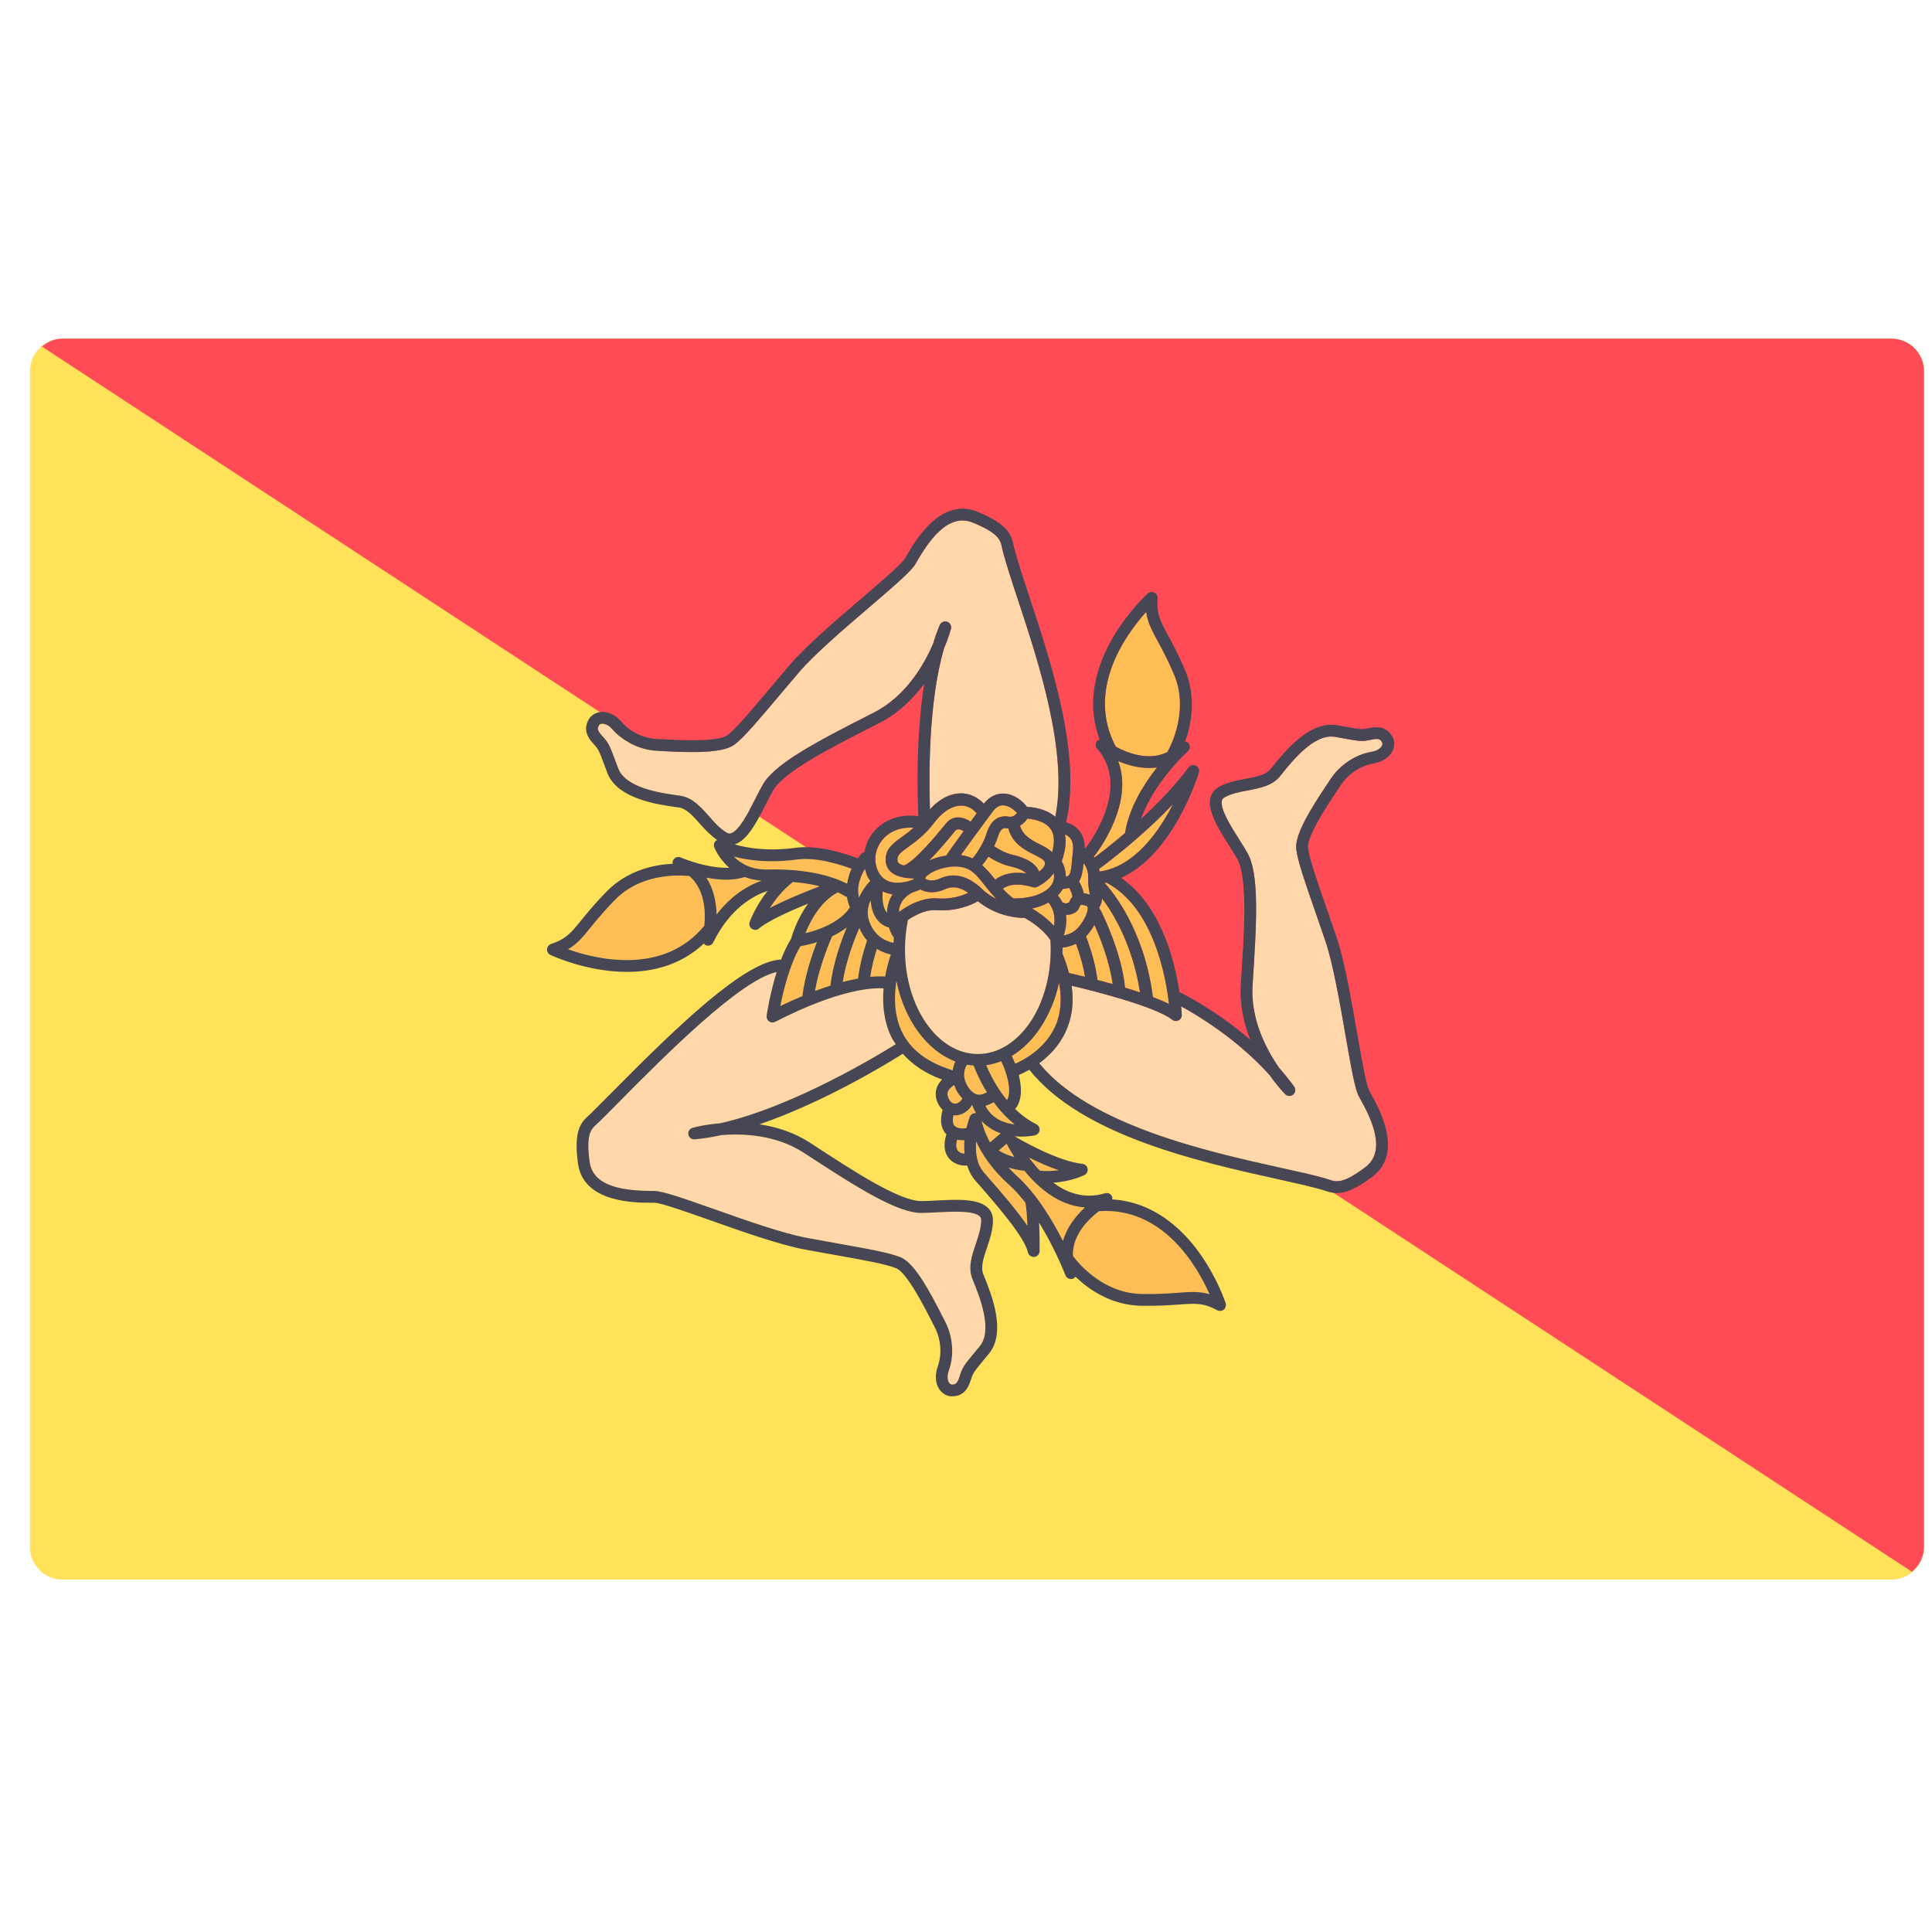 <svg width="51" height="51" viewBox="0 0 51 51" fill="none" xmlns="http://www.w3.org/2000/svg">
    <g clip-path="url(#clip0_9_1777)">
        <path
            d="M49.927 41.698H1.652C1.176 41.698 0.79 41.312 0.79 40.836V9.801C0.79 9.325 1.176 8.939 1.652 8.939H49.927C50.404 8.939 50.79 9.325 50.79 9.801V40.836C50.789 41.312 50.403 41.698 49.927 41.698Z"
            fill="#FFE15A" />
        <path
            d="M49.926 8.939H1.651C1.441 8.939 1.256 9.023 1.107 9.148L50.471 41.49C50.661 41.331 50.789 41.102 50.789 40.836V9.801C50.789 9.325 50.403 8.939 49.926 8.939Z"
            fill="#FF4B55" />
        <path
            d="M27.432 23.009C27.529 22.932 27.609 22.836 27.578 22.755C27.553 22.688 27.429 22.626 27.297 22.56C27.052 22.438 26.725 22.27 26.617 21.868C26.604 21.867 26.592 21.868 26.578 21.866C26.471 21.846 26.404 21.883 26.326 22.135C26.312 22.181 26.282 22.255 26.242 22.34C26.322 22.393 26.523 22.517 26.719 22.561C27.107 22.649 27.346 22.799 27.432 23.009Z"
            fill="#FFBE55" />
        <path
            d="M25.927 22.838C26.043 22.944 26.149 23.064 26.254 23.198C26.26 23.206 26.267 23.213 26.273 23.221C26.532 23.022 26.863 23.021 27.093 23.058C27.026 22.989 26.896 22.921 26.65 22.865C26.422 22.813 26.201 22.684 26.091 22.614C26.041 22.695 25.985 22.772 25.927 22.838Z"
            fill="#FFBE55" />
        <path
            d="M27.244 23.982C27.366 24.052 27.61 24.211 27.822 24.439C27.853 24.264 27.844 24.03 27.679 23.825C27.538 23.903 27.387 23.952 27.244 23.982Z"
            fill="#FFBE55" />
        <path
            d="M25.219 21.928L25.178 21.978C24.975 22.226 24.744 22.497 24.524 22.718C24.658 22.655 24.816 22.608 24.98 22.584C25.038 22.49 25.217 22.241 25.436 21.941C25.383 21.907 25.278 21.856 25.219 21.928Z"
            fill="#FFBE55" />
        <path
            d="M24.422 23.188C24.423 23.189 24.437 23.206 24.476 23.221C24.543 23.247 24.668 23.256 24.799 23.196C25.179 23.019 25.562 23.116 25.939 23.48C25.941 23.482 25.94 23.483 25.941 23.484C25.942 23.485 25.944 23.485 25.945 23.486C25.947 23.488 26.074 23.616 26.303 23.732C26.193 23.617 26.094 23.499 26.009 23.39C25.872 23.215 25.754 23.064 25.613 22.975C25.256 22.748 24.634 22.947 24.458 23.132C24.429 23.163 24.422 23.183 24.422 23.188Z"
            fill="#FFBE55" />
        <path
            d="M27.375 23.413C27.375 23.413 27.375 23.413 27.374 23.413C27.355 23.423 27.333 23.427 27.311 23.428C27.311 23.428 27.309 23.428 27.308 23.428C27.306 23.428 27.304 23.426 27.302 23.426C27.286 23.425 27.27 23.424 27.254 23.419C27.249 23.417 26.766 23.247 26.472 23.46C26.554 23.553 26.648 23.638 26.752 23.716C26.896 23.72 27.398 23.711 27.683 23.444C27.827 23.31 27.84 23.163 27.815 23.047C27.709 23.214 27.52 23.344 27.375 23.413Z"
            fill="#FFBE55" />
        <path
            d="M22.976 23.255C22.951 23.219 22.925 23.189 22.904 23.147C22.87 23.078 22.852 23.006 22.834 22.933C22.723 23.11 22.607 23.386 22.677 23.692C22.761 23.494 22.886 23.344 22.976 23.255Z"
            fill="#FFBE55" />
        <path
            d="M25.67 22.66C25.811 22.513 25.984 22.188 26.028 22.043C26.071 21.904 26.201 21.48 26.634 21.558C26.731 21.576 26.802 21.515 26.846 21.461C26.74 21.341 26.602 21.263 26.483 21.26C26.393 21.251 26.291 21.308 26.211 21.415C25.822 21.94 25.525 22.346 25.364 22.573C25.472 22.585 25.574 22.616 25.67 22.66Z"
            fill="#FFBE55" />
        <path
            d="M24.664 21.714C24.422 22.037 24.168 22.219 23.983 22.352C23.739 22.527 23.678 22.586 23.693 22.722C23.696 22.75 23.708 22.77 23.733 22.79C23.765 22.815 23.812 22.834 23.865 22.847C23.868 22.846 23.87 22.843 23.874 22.841C24.165 22.723 24.746 22.013 24.937 21.78L24.978 21.73C25.18 21.485 25.465 21.583 25.621 21.689C25.675 21.616 25.729 21.543 25.783 21.47C25.501 21.13 25.036 21.219 24.664 21.714Z"
            fill="#FFBE55" />
        <path
            d="M27.122 21.61C27.076 21.677 27.01 21.746 26.926 21.797C27.003 22.055 27.22 22.173 27.436 22.281C27.565 22.345 27.686 22.409 27.773 22.499C27.846 22.238 27.836 22.03 27.735 21.885C27.587 21.673 27.272 21.622 27.122 21.61Z"
            fill="#FFBE55" />
        <path
            d="M25.983 30.961L26.017 31C26.446 31.488 26.851 31.96 27.121 32.357C27.113 32.143 27.098 31.921 27.072 31.766C27.071 31.761 27.071 31.756 27.071 31.751C26.933 31.573 26.785 31.407 26.628 31.267C26.171 30.858 25.913 30.448 25.769 30.132C25.744 30.404 25.775 30.726 25.983 30.961Z"
            fill="#FFBE55" />
        <path
            d="M25.763 29.385C25.727 29.321 25.693 29.252 25.666 29.175C25.666 29.174 25.666 29.173 25.666 29.173C25.664 29.172 25.662 29.171 25.659 29.17C25.566 29.332 25.395 29.444 25.212 29.444C25.212 29.444 25.211 29.444 25.211 29.444C25.197 29.444 25.184 29.439 25.17 29.438C25.146 29.543 25.139 29.662 25.205 29.725C25.28 29.797 25.433 29.797 25.512 29.776C25.551 29.611 25.594 29.495 25.599 29.481C25.626 29.415 25.692 29.377 25.763 29.385Z"
            fill="#FFBE55" />
        <path
            d="M25.457 30.098C25.441 30.099 25.426 30.101 25.409 30.101C25.362 30.101 25.314 30.095 25.265 30.085C25.237 30.193 25.227 30.315 25.298 30.388C25.343 30.433 25.408 30.451 25.461 30.454C25.45 30.331 25.447 30.21 25.457 30.098Z"
            fill="#FFBE55" />
        <path
            d="M19.657 23.151L19.656 23.151C19.343 23.256 18.971 23.231 18.646 23.167C18.835 23.459 18.908 23.812 18.916 24.14C19.325 23.607 19.778 23.363 20.102 23.247C19.935 23.232 19.785 23.201 19.657 23.151Z"
            fill="#FFBE55" />
        <path
            d="M27.043 30.906C26.972 30.901 26.813 30.88 26.623 30.823C26.69 30.893 26.757 30.964 26.836 31.035C27.358 31.501 27.782 32.212 28.059 32.759C28.158 32.406 28.39 32.103 28.64 31.873C27.942 31.827 27.397 31.341 27.043 30.906Z"
            fill="#FFBE55" />
        <path
            d="M23.515 25.198C23.401 25.173 23.272 25.125 23.147 25.049C23.064 25.314 23.005 25.56 22.973 25.785C23.146 25.769 23.277 25.771 23.366 25.778C23.408 25.54 23.467 25.335 23.515 25.198Z"
            fill="#FFBE55" />
        <path
            d="M18.592 24.438C18.629 24.069 18.609 23.481 18.2 23.127C18.199 23.127 18.198 23.127 18.197 23.127C18.184 23.125 17.015 22.957 16.234 23.754C15.941 24.054 15.75 24.289 15.596 24.477C15.389 24.733 15.239 24.917 14.997 25.059C15.73 25.32 17.505 25.76 18.592 24.438Z"
            fill="#FFBE55" />
        <path
            d="M29.456 19.713C29.783 19.888 30.334 20.095 30.817 19.852C30.817 19.851 30.817 19.85 30.818 19.849C30.824 19.838 31.427 18.822 30.989 17.796C30.824 17.41 30.68 17.143 30.564 16.93C30.408 16.64 30.295 16.432 30.256 16.153C29.735 16.731 28.649 18.203 29.456 19.713Z"
            fill="#FFBE55" />
        <path
            d="M29.009 31.972C28.715 32.197 28.3 32.614 28.323 33.154C28.324 33.156 28.326 33.156 28.326 33.158C28.333 33.167 29.012 34.135 30.128 34.157C30.549 34.165 30.85 34.144 31.092 34.126C31.421 34.101 31.657 34.085 31.926 34.163C31.613 33.451 30.717 31.858 29.009 31.972Z"
            fill="#FFBE55" />
        <path
            d="M26.58 30.207C26.577 30.201 26.58 30.195 26.578 30.188L26.364 30.37C26.504 30.457 26.651 30.51 26.777 30.543C26.652 30.351 26.583 30.212 26.58 30.207Z"
            fill="#FFBE55" />
        <path
            d="M25.701 28.127C25.642 28.123 25.583 28.117 25.525 28.106C25.48 28.179 25.382 28.384 25.527 28.644C25.581 28.741 25.672 28.862 25.798 28.891C25.873 28.908 25.96 28.883 26.052 28.834C25.865 28.532 25.752 28.265 25.701 28.127Z"
            fill="#FFBE55" />
        <path
            d="M28.89 22.639C29.053 22.517 29.348 22.29 29.699 21.99C29.804 21.323 30.193 20.701 30.541 20.259C30.187 20.308 29.824 20.222 29.518 20.091C29.927 21.187 29.04 22.402 28.874 22.617C28.879 22.624 28.885 22.631 28.89 22.639Z"
            fill="#FFBE55" />
        <path
            d="M26.134 30.157L26.416 29.916C26.233 29.852 26.057 29.749 25.913 29.592C25.934 29.691 25.994 29.895 26.134 30.157Z"
            fill="#FFBE55" />
        <path
            d="M22.65 25.83C22.686 25.529 22.765 25.194 22.888 24.827C22.809 24.738 22.74 24.628 22.685 24.497C22.539 24.835 22.328 25.387 22.247 25.921C22.395 25.882 22.529 25.852 22.65 25.83Z"
            fill="#FFBE55" />
        <path
            d="M28.113 22.029C28.148 22.232 28.125 22.465 28.028 22.735C28.086 22.839 28.136 22.984 28.136 23.141C28.259 23.115 28.268 23.04 28.306 22.632L28.322 22.463C28.338 22.309 28.31 22.191 28.24 22.113C28.203 22.073 28.158 22.048 28.113 22.029Z"
            fill="#FFBE55" />
        <path
            d="M28.079 24.696C28.18 24.675 28.309 24.631 28.412 24.536C28.567 24.392 28.739 24.089 28.711 23.952C28.707 23.935 28.703 23.924 28.673 23.913C28.561 23.873 28.527 23.888 28.527 23.888C28.52 23.894 28.507 23.922 28.5 23.939C28.48 23.982 28.454 24.04 28.395 24.079C28.305 24.138 28.22 24.153 28.142 24.154C28.164 24.371 28.121 24.569 28.079 24.696Z"
            fill="#FFBE55" />
        <path
            d="M22.362 23.328C22.384 23.185 22.425 23.051 22.482 22.931C22.198 22.825 21.557 22.618 21.033 22.69C20.293 22.79 19.73 22.707 19.373 22.611C19.544 22.787 19.837 22.971 20.297 22.952C21.438 22.929 22.092 23.187 22.362 23.328Z"
            fill="#FFBE55" />
        <path
            d="M20.93 23.283C20.66 23.495 20.461 23.749 20.325 23.966C20.744 23.748 21.283 23.531 21.639 23.395C21.447 23.347 21.211 23.306 20.93 23.283Z"
            fill="#FFBE55" />
        <path
            d="M28.61 23.58C28.658 23.586 28.71 23.596 28.771 23.617C28.768 23.605 28.766 23.595 28.763 23.58C28.744 23.492 28.72 23.371 28.726 23.194C28.726 23.193 28.725 23.192 28.725 23.191C28.725 23.19 28.726 23.189 28.726 23.188C28.726 23.184 28.725 23.182 28.725 23.178C28.733 23.014 28.678 22.882 28.605 22.783C28.584 22.994 28.557 23.154 28.482 23.266C28.526 23.336 28.579 23.445 28.61 23.58Z"
            fill="#FFBE55" />
        <path
            d="M29.013 22.937C29.018 22.96 29.023 22.983 29.026 23.006C29.94 22.882 30.589 21.963 30.964 21.227C30.168 22.069 29.274 22.745 29.013 22.937Z"
            fill="#FFBE55" />
        <path
            d="M25.21 29.132H25.211C25.289 29.131 25.368 29.073 25.402 28.995C25.349 28.938 25.298 28.874 25.254 28.796C25.225 28.744 25.206 28.693 25.188 28.644C25.127 28.681 25.059 28.735 25.028 28.803C25.005 28.854 25.006 28.907 25.031 28.971C25.06 29.044 25.114 29.132 25.21 29.132Z"
            fill="#FFBE55" />
        <path
            d="M21.922 26.016C21.984 25.455 22.189 24.873 22.351 24.485C22.25 24.562 22.123 24.641 21.967 24.716C21.95 24.755 21.635 25.46 21.515 26.16C21.659 26.105 21.795 26.057 21.922 26.016Z"
            fill="#FFBE55" />
        <path
            d="M27.448 30.901C27.631 30.92 27.799 30.912 27.946 30.891C27.668 30.796 27.391 30.671 27.164 30.558C27.245 30.668 27.34 30.786 27.448 30.901Z"
            fill="#FFBE55" />
        <path
            d="M25.218 28.021C24.468 27.736 23.876 26.928 23.663 25.901C23.601 26.3 23.597 26.794 23.809 27.236C24.04 27.717 24.495 28.054 25.149 28.253C25.163 28.16 25.189 28.082 25.218 28.021Z"
            fill="#FFBE55" />
        <path
            d="M29.212 23.301C29.195 23.304 29.177 23.304 29.16 23.307C29.369 23.535 30.207 24.55 30.434 26.32C30.59 26.38 30.735 26.441 30.858 26.503C30.777 25.783 30.451 23.961 29.212 23.301Z"
            fill="#FFBE55" />
        <path
            d="M21.181 26.293C21.246 25.755 21.435 25.201 21.564 24.872C21.434 24.913 21.289 24.949 21.129 24.98C20.848 25.451 20.677 26.158 20.599 26.557C20.806 26.456 20.998 26.37 21.181 26.293Z"
            fill="#FFBE55" />
        <path
            d="M26.231 29.097C26.153 29.142 26.08 29.172 26.013 29.188C26.187 29.533 26.51 29.65 26.785 29.681C26.563 29.505 26.382 29.301 26.231 29.097Z"
            fill="#FFBE55" />
        <path
            d="M23.986 23.26C24.024 23.242 24.072 23.229 24.116 23.213C24.115 23.205 24.113 23.198 24.113 23.189C23.93 23.185 23.692 23.156 23.538 23.034C23.449 22.962 23.395 22.866 23.383 22.756C23.347 22.424 23.567 22.266 23.801 22.098C23.896 22.03 24.004 21.951 24.117 21.85C23.775 21.827 23.468 21.942 23.278 22.189C23.089 22.434 23.053 22.747 23.183 23.007C23.361 23.363 23.744 23.327 23.986 23.26Z"
            fill="#FFBE55" />
        <path
            d="M23.564 23.607C23.473 23.597 23.385 23.569 23.3 23.53C23.287 23.709 23.298 23.951 23.413 24.093C23.416 24.013 23.426 23.932 23.449 23.852C23.471 23.776 23.507 23.691 23.564 23.607Z"
            fill="#FFBE55" />
        <path
            d="M24.733 23.715C25.104 23.744 25.389 23.649 25.559 23.57C25.274 23.366 25.067 23.415 24.93 23.479C24.71 23.581 24.463 23.575 24.297 23.479C24.235 23.507 24.168 23.534 24.09 23.557C23.916 23.644 23.803 23.768 23.753 23.928C23.737 23.978 23.735 24.027 23.731 24.076C23.734 24.074 23.734 24.069 23.738 24.066C24.095 23.81 24.43 23.695 24.733 23.715Z"
            fill="#FFBE55" />
        <path
            d="M26.428 28.014C26.301 28.064 26.169 28.101 26.034 28.119C26.124 28.334 26.301 28.698 26.582 29.041C26.729 28.794 26.556 28.263 26.428 28.014Z"
            fill="#FFBE55" />
        <path
            d="M23.465 24.486C23.134 24.389 23.006 24.085 22.983 23.771C22.911 23.92 22.873 24.106 22.944 24.313C23.088 24.729 23.402 24.85 23.587 24.889C23.589 24.84 23.591 24.792 23.595 24.744C23.594 24.743 23.592 24.743 23.591 24.742C23.548 24.694 23.501 24.602 23.465 24.486Z"
            fill="#FFBE55" />
        <path
            d="M22.356 23.677C22.345 23.672 22.332 23.673 22.322 23.665C22.32 23.664 22.248 23.617 22.115 23.556C21.646 23.809 21.383 24.326 21.262 24.633C22.112 24.427 22.382 24.041 22.434 23.95C22.396 23.858 22.369 23.767 22.356 23.677Z"
            fill="#FFBE55" />
        <path
            d="M27.848 27.106C28.005 26.765 28.039 26.374 27.956 25.941C27.767 26.809 27.306 27.516 26.709 27.876C26.736 27.931 26.766 27.999 26.798 28.079C27.032 27.976 27.58 27.686 27.848 27.106Z"
            fill="#FFBE55" />
        <path
            d="M28.223 23.818C28.242 23.767 28.27 23.714 28.312 23.67C28.293 23.573 28.255 23.491 28.222 23.439C28.176 23.451 28.124 23.46 28.065 23.466C28.061 23.466 28.056 23.467 28.052 23.467C28.021 23.525 27.98 23.582 27.927 23.638C27.974 23.698 28.015 23.758 28.045 23.82C28.053 23.825 28.063 23.822 28.07 23.828C28.083 23.837 28.141 23.872 28.223 23.818Z"
            fill="#FFBE55" />
        <path
            d="M28.668 24.72C28.829 25.143 28.929 25.528 28.969 25.868C29.096 25.901 29.232 25.938 29.372 25.977C29.291 25.378 29.04 24.748 28.89 24.414C28.824 24.533 28.744 24.64 28.668 24.72Z"
            fill="#FFBE55" />
        <path
            d="M28.642 25.785C28.601 25.523 28.521 25.23 28.405 24.913C28.273 24.977 28.143 25.005 28.048 25.017C28.048 25.034 28.05 25.05 28.05 25.066C28.05 25.106 28.046 25.145 28.045 25.184C28.049 25.19 28.055 25.195 28.057 25.202C28.125 25.367 28.177 25.528 28.218 25.685C28.267 25.696 28.422 25.731 28.642 25.785Z"
            fill="#FFBE55" />
        <path
            d="M29.698 26.072C29.831 26.112 29.965 26.154 30.095 26.198C29.898 24.935 29.38 24.096 29.092 23.717C29.089 23.778 29.076 23.844 29.04 23.92C29.035 23.929 29.026 23.933 29.021 23.941C29.022 23.958 29.025 23.975 29.025 23.993C29.036 24.004 29.047 24.016 29.055 24.031C29.078 24.075 29.608 25.117 29.698 26.072Z"
            fill="#FFBE55" />
        <path
            d="M25.813 27.823C26.874 27.823 27.737 26.586 27.737 25.066C27.737 24.983 27.735 24.901 27.73 24.819C27.523 24.509 27.163 24.293 27.056 24.234C26.42 24.222 25.995 23.939 25.814 23.789C25.634 23.894 25.244 24.064 24.709 24.026C24.493 24.012 24.245 24.097 23.968 24.285C23.916 24.538 23.889 24.8 23.889 25.066C23.889 26.586 24.752 27.823 25.813 27.823Z"
            fill="#FFD7AA" />
        <path
            d="M18.282 29.77C18.311 29.762 18.597 29.685 19.016 29.65C20.957 29.213 23.235 27.821 23.646 27.563C23.606 27.499 23.56 27.439 23.527 27.37C23.323 26.942 23.29 26.486 23.324 26.089C23.032 26.07 22.14 26.112 20.462 26.973C20.44 26.985 20.416 26.99 20.391 26.99C20.359 26.99 20.328 26.981 20.301 26.962C20.253 26.928 20.229 26.87 20.237 26.812C20.242 26.778 20.321 26.235 20.502 25.658C19.539 25.86 17.504 27.914 16.384 29.045C16.172 29.26 15.982 29.452 15.82 29.611C15.798 29.633 15.774 29.654 15.75 29.675C15.609 29.8 15.463 29.929 15.566 30.674C15.662 31.362 16.556 31.432 17.222 31.437H17.271C17.48 31.437 17.985 31.611 18.858 31.919C19.707 32.219 20.668 32.558 21.291 32.675C21.589 32.73 21.868 32.78 22.126 32.826C22.913 32.967 23.482 33.068 23.779 33.191C24.141 33.34 24.539 34.078 24.884 34.759L24.95 34.888C25.154 35.281 25.192 35.772 25.05 36.17C24.981 36.364 25.03 36.465 25.055 36.5C25.079 36.534 25.107 36.546 25.124 36.546C25.204 36.546 25.262 36.546 25.326 36.343C25.407 36.087 25.428 36.062 25.769 35.65L25.862 35.537C26.213 35.111 25.861 34.236 25.692 33.816L25.668 33.757C25.548 33.456 25.654 33.141 25.757 32.835C25.827 32.628 25.9 32.413 25.9 32.208C25.9 32.163 25.888 32.133 25.86 32.106C25.696 31.951 25.141 31.981 24.735 32.002C24.585 32.01 24.444 32.017 24.322 32.017C23.694 32.017 22.686 31.389 21.22 30.431C20.494 29.957 19.632 29.916 19.047 29.963C18.805 30.016 18.567 30.054 18.338 30.075C18.259 30.082 18.185 30.027 18.171 29.948C18.156 29.869 18.204 29.791 18.282 29.77Z"
            fill="#FFD7AA" />
        <path
            d="M36.21 19.524C35.947 19.579 35.915 19.573 35.384 19.477L35.245 19.451C34.7 19.351 34.111 20.089 33.828 20.442L33.788 20.491C33.584 20.743 33.257 20.805 32.941 20.864C32.725 20.905 32.503 20.947 32.324 21.048C32.285 21.069 32.264 21.095 32.255 21.133C32.199 21.351 32.497 21.821 32.714 22.164C32.794 22.291 32.87 22.411 32.929 22.516C33.237 23.064 33.182 24.25 33.065 25.997C33.003 26.91 33.435 27.716 33.772 28.198C33.907 28.351 34.038 28.512 34.162 28.682C34.21 28.748 34.199 28.84 34.137 28.892C34.075 28.946 33.983 28.941 33.925 28.884C33.906 28.864 33.728 28.682 33.515 28.38C32.662 27.43 31.615 26.802 31.179 26.564C31.19 26.688 31.195 26.772 31.195 26.79C31.198 26.851 31.165 26.907 31.11 26.935C31.088 26.946 31.064 26.951 31.04 26.951C31.005 26.951 30.971 26.94 30.943 26.918C30.529 26.588 29.009 26.188 28.288 26.021C28.351 26.466 28.299 26.874 28.129 27.24C27.955 27.616 27.686 27.88 27.434 28.066C28.757 29.701 31.891 30.399 33.778 30.818C34.264 30.926 34.683 31.019 34.992 31.108C35.022 31.117 35.052 31.127 35.081 31.138C35.26 31.2 35.444 31.265 36.044 30.809C36.597 30.389 36.225 29.571 35.898 28.992L35.874 28.949C35.772 28.767 35.677 28.242 35.518 27.329C35.364 26.442 35.189 25.438 34.986 24.837C34.888 24.549 34.794 24.28 34.708 24.032C34.446 23.279 34.256 22.734 34.218 22.415C34.172 22.027 34.62 21.319 35.044 20.686L35.125 20.563C35.368 20.193 35.778 19.92 36.194 19.849C36.397 19.814 36.461 19.721 36.48 19.683C36.498 19.645 36.494 19.615 36.486 19.6C36.447 19.531 36.419 19.479 36.21 19.524Z"
            fill="#FFD7AA" />
        <path
            d="M15.889 19.418C16.071 19.616 16.082 19.647 16.269 20.149L16.32 20.284C16.514 20.802 17.448 20.934 17.897 20.997L17.959 21.006C18.279 21.052 18.499 21.301 18.712 21.543C18.857 21.708 19.007 21.878 19.185 21.98C19.224 22.002 19.256 22.007 19.293 21.996C19.509 21.932 19.761 21.436 19.945 21.074C20.013 20.941 20.078 20.814 20.138 20.709C20.451 20.165 21.499 19.605 23.061 18.814C23.922 18.377 24.401 17.527 24.63 16.995C24.682 16.82 24.741 16.654 24.808 16.498C24.84 16.423 24.924 16.388 25.001 16.412C25.079 16.438 25.123 16.52 25.102 16.599C25.096 16.623 25.042 16.828 24.919 17.117C24.501 18.539 24.52 20.554 24.548 21.365C24.863 21.02 25.162 20.942 25.369 20.942C25.596 20.942 25.805 21.042 25.972 21.217C26.146 20.99 26.345 20.947 26.49 20.948C26.753 20.954 26.972 21.123 27.111 21.299C27.263 21.306 27.607 21.347 27.857 21.561C28.202 19.868 27.409 17.462 26.873 15.841C26.706 15.333 26.561 14.895 26.47 14.546C26.462 14.515 26.456 14.484 26.449 14.453C26.412 14.268 26.372 14.077 25.675 13.794C25.031 13.531 24.518 14.271 24.188 14.848L24.163 14.89C24.059 15.072 23.655 15.422 22.951 16.025C22.268 16.61 21.495 17.274 21.083 17.755C20.886 17.985 20.703 18.202 20.535 18.402C20.02 19.014 19.648 19.456 19.393 19.652C19.083 19.891 18.244 19.868 17.481 19.827L17.337 19.819C17.097 19.809 16.858 19.737 16.644 19.625L16.627 19.621L16.616 19.608C16.449 19.517 16.296 19.404 16.178 19.266C16.101 19.175 16.032 19.137 15.978 19.119L15.806 19.157C15.772 19.219 15.756 19.273 15.889 19.418Z"
            fill="#FFD7AA" />
        <path
            d="M36.758 19.448C36.634 19.227 36.445 19.156 36.147 19.218C35.943 19.261 35.943 19.261 35.441 19.17L35.3 19.144C34.572 19.012 33.905 19.846 33.584 20.246L33.545 20.296C33.414 20.458 33.168 20.504 32.883 20.558C32.643 20.603 32.395 20.65 32.171 20.775C32.058 20.839 31.983 20.936 31.952 21.056C31.864 21.404 32.162 21.875 32.45 22.331C32.527 22.452 32.6 22.567 32.657 22.669C32.942 23.177 32.846 24.6 32.754 25.977C32.717 26.517 32.833 27.017 33.004 27.445C32.119 26.684 31.271 26.254 31.133 26.187C31.011 25.36 30.649 23.902 29.594 23.173C30.965 22.565 31.617 20.498 31.648 20.397C31.671 20.324 31.637 20.246 31.569 20.212C31.502 20.177 31.419 20.197 31.374 20.259C31.015 20.745 30.555 21.217 30.12 21.616C30.386 20.864 30.977 20.208 31.234 19.95C31.279 19.911 31.323 19.868 31.366 19.821C31.422 19.76 31.42 19.665 31.361 19.606C31.34 19.585 31.312 19.58 31.285 19.573C31.445 19.133 31.593 18.416 31.276 17.673C31.106 17.274 30.958 17.001 30.839 16.781C30.626 16.387 30.528 16.208 30.558 15.792C30.562 15.729 30.528 15.669 30.471 15.642C30.414 15.613 30.346 15.623 30.299 15.665C30.277 15.684 28.265 17.506 29.029 19.523C29.006 19.531 28.982 19.536 28.964 19.555C28.91 19.614 28.908 19.704 28.961 19.764C29.818 20.742 28.868 22.109 28.651 22.395C28.646 22.392 28.641 22.388 28.636 22.385C28.636 22.19 28.583 22.027 28.472 21.904C28.374 21.795 28.252 21.738 28.144 21.707C28.551 19.931 27.758 17.521 27.17 15.743C27.005 15.241 26.861 14.807 26.773 14.467C26.766 14.442 26.761 14.417 26.756 14.391C26.695 14.095 26.581 13.825 25.793 13.505C24.824 13.113 24.141 14.302 23.918 14.693L23.894 14.734C23.811 14.879 23.271 15.341 22.749 15.789C22.057 16.381 21.274 17.053 20.846 17.552C20.649 17.783 20.466 18.001 20.297 18.202C19.814 18.776 19.432 19.23 19.203 19.406C18.959 19.594 17.897 19.537 17.498 19.515L17.352 19.508C16.994 19.492 16.636 19.322 16.416 19.064C16.256 18.875 16.054 18.778 15.862 18.794C15.726 18.807 15.607 18.878 15.545 18.986C15.418 19.206 15.454 19.404 15.66 19.629C15.801 19.783 15.801 19.783 15.978 20.258L16.029 20.395C16.288 21.086 17.346 21.235 17.854 21.307L17.916 21.315C18.122 21.345 18.288 21.533 18.479 21.75C18.615 21.904 18.761 22.054 18.933 22.177C18.923 22.182 18.911 22.182 18.901 22.19C18.852 22.231 18.833 22.297 18.852 22.357C18.853 22.362 18.961 22.654 19.25 22.906C18.794 22.928 18.273 22.753 18.064 22.673C18.031 22.659 17.997 22.645 17.962 22.632C17.882 22.602 17.795 22.643 17.764 22.72C17.753 22.747 17.753 22.775 17.757 22.801C17.289 22.823 16.574 22.962 16.011 23.536C15.708 23.846 15.512 24.087 15.354 24.281C15.072 24.628 14.943 24.787 14.548 24.919C14.488 24.939 14.446 24.993 14.442 25.056C14.437 25.12 14.472 25.179 14.529 25.207C14.545 25.214 15.473 25.655 16.551 25.655C17.232 25.655 17.973 25.478 18.581 24.906C18.598 24.924 18.611 24.944 18.634 24.953C18.652 24.959 18.671 24.963 18.689 24.963C18.747 24.963 18.802 24.93 18.828 24.876C19.279 23.964 19.9 23.636 20.261 23.519C19.939 23.929 19.797 24.316 19.79 24.339C19.766 24.406 19.791 24.48 19.849 24.519C19.907 24.559 19.985 24.555 20.038 24.509C20.273 24.309 20.846 24.051 21.332 23.853C21.038 24.255 20.911 24.682 20.884 24.78C20.782 24.944 20.693 25.134 20.618 25.33C19.669 25.364 17.898 27.073 16.163 28.826C15.952 29.039 15.762 29.231 15.602 29.389C15.583 29.407 15.564 29.424 15.544 29.442C15.318 29.642 15.141 29.875 15.258 30.718C15.402 31.755 16.774 31.752 17.224 31.749H17.271C17.438 31.749 18.108 31.986 18.755 32.214C19.614 32.518 20.588 32.861 21.234 32.982C21.533 33.038 21.813 33.088 22.072 33.133C22.811 33.265 23.394 33.37 23.66 33.48C23.945 33.597 24.425 34.544 24.606 34.9L24.674 35.033C24.839 35.35 24.87 35.746 24.756 36.066C24.673 36.299 24.689 36.523 24.8 36.68C24.879 36.792 25 36.859 25.124 36.859C25.378 36.859 25.532 36.729 25.624 36.438C25.687 36.239 25.687 36.239 26.009 35.849L26.103 35.736C26.573 35.167 26.174 34.176 25.982 33.7L25.958 33.642C25.881 33.448 25.961 33.211 26.053 32.936C26.131 32.705 26.212 32.465 26.212 32.209C26.212 32.08 26.165 31.966 26.075 31.881C25.814 31.633 25.257 31.663 24.719 31.691C24.575 31.699 24.439 31.706 24.322 31.706C23.74 31.706 22.546 30.926 21.391 30.171C20.958 29.888 20.488 29.744 20.048 29.679C21.797 29.08 23.504 28.024 23.832 27.816C24.088 28.107 24.43 28.339 24.869 28.497C24.82 28.546 24.776 28.605 24.744 28.674C24.687 28.801 24.685 28.943 24.741 29.084C24.775 29.172 24.825 29.241 24.883 29.299C24.783 29.649 24.881 29.842 24.984 29.944C24.872 30.292 24.969 30.497 25.075 30.606C25.187 30.721 25.341 30.769 25.478 30.769C25.496 30.769 25.511 30.764 25.528 30.762C25.574 30.904 25.639 31.044 25.748 31.168L25.782 31.206C26.253 31.742 27.041 32.639 27.134 33.057C27.152 33.135 27.225 33.186 27.303 33.179C27.382 33.171 27.442 33.104 27.443 33.025C27.443 33.002 27.446 32.642 27.43 32.274C27.776 32.836 28.015 33.393 28.095 33.589C28.105 33.615 28.115 33.642 28.127 33.669C28.152 33.728 28.21 33.763 28.27 33.763C28.29 33.763 28.31 33.76 28.329 33.752C28.355 33.741 28.375 33.723 28.391 33.702C28.727 34.028 29.319 34.453 30.122 34.469C30.556 34.476 30.866 34.455 31.115 34.437C31.561 34.404 31.765 34.389 32.132 34.587C32.155 34.599 32.181 34.605 32.206 34.605C32.241 34.605 32.276 34.593 32.305 34.57C32.354 34.529 32.373 34.463 32.355 34.403C32.346 34.375 31.51 31.796 29.358 31.661C29.36 31.637 29.366 31.612 29.356 31.588C29.325 31.514 29.243 31.475 29.167 31.5C28.634 31.662 28.171 31.492 27.803 31.22C28.279 31.19 28.61 31.026 28.627 31.018C28.689 30.986 28.723 30.918 28.71 30.85C28.698 30.782 28.642 30.73 28.573 30.723C27.875 30.65 26.812 30.012 26.801 30.006C26.797 30.004 26.792 30.005 26.787 30.003C26.79 30.001 26.791 29.998 26.793 29.996C26.853 30.001 26.912 30.004 26.968 30.004C27.1 30.004 27.221 29.99 27.319 29.97C27.384 29.956 27.433 29.902 27.442 29.836C27.45 29.77 27.415 29.706 27.356 29.677C27.143 29.572 26.959 29.43 26.799 29.275C26.991 29.041 26.973 28.689 26.893 28.378C26.963 28.349 27.058 28.304 27.172 28.239C28.552 29.975 31.65 30.666 33.711 31.123C34.191 31.23 34.606 31.322 34.906 31.409C34.931 31.416 34.955 31.424 34.98 31.433C35.078 31.467 35.176 31.494 35.291 31.494C35.51 31.494 35.788 31.396 36.233 31.058C37.067 30.424 36.392 29.231 36.17 28.839L36.147 28.797C36.066 28.652 35.944 27.953 35.826 27.276C35.67 26.378 35.493 25.361 35.282 24.738C35.184 24.449 35.09 24.179 35.003 23.93C34.757 23.223 34.563 22.664 34.529 22.378C34.492 22.073 35.082 21.191 35.304 20.86L35.387 20.735C35.584 20.435 35.913 20.214 36.247 20.157C36.491 20.116 36.679 19.992 36.762 19.818C36.82 19.694 36.819 19.556 36.758 19.448ZM36.48 19.684C36.462 19.722 36.397 19.815 36.194 19.849C35.778 19.92 35.369 20.194 35.126 20.563L35.044 20.686C34.62 21.319 34.172 22.028 34.218 22.416C34.257 22.735 34.446 23.279 34.708 24.032C34.795 24.28 34.888 24.55 34.986 24.838C35.189 25.438 35.364 26.443 35.518 27.329C35.677 28.242 35.772 28.767 35.874 28.95L35.898 28.992C36.226 29.571 36.597 30.389 36.044 30.809C35.444 31.265 35.261 31.2 35.082 31.138C35.052 31.128 35.022 31.117 34.992 31.109C34.683 31.019 34.264 30.926 33.778 30.819C31.891 30.4 28.758 29.701 27.434 28.067C27.687 27.881 27.955 27.616 28.129 27.241C28.299 26.875 28.352 26.467 28.288 26.021C29.009 26.189 30.529 26.589 30.943 26.918C30.971 26.94 31.006 26.952 31.04 26.952C31.064 26.952 31.088 26.946 31.11 26.935C31.165 26.908 31.198 26.851 31.196 26.79C31.195 26.772 31.191 26.688 31.179 26.564C31.615 26.802 32.662 27.43 33.515 28.38C33.728 28.683 33.907 28.865 33.926 28.884C33.983 28.942 34.076 28.946 34.138 28.893C34.2 28.84 34.21 28.748 34.162 28.682C34.038 28.513 33.907 28.351 33.772 28.198C33.435 27.717 33.004 26.91 33.065 25.998C33.183 24.25 33.237 23.064 32.93 22.517C32.87 22.411 32.794 22.291 32.714 22.165C32.497 21.821 32.2 21.351 32.255 21.133C32.265 21.095 32.285 21.07 32.324 21.048C32.503 20.947 32.726 20.905 32.941 20.865C33.257 20.805 33.584 20.744 33.788 20.492L33.828 20.442C34.111 20.089 34.7 19.351 35.245 19.452L35.385 19.477C35.915 19.574 35.947 19.58 36.211 19.524C36.419 19.48 36.447 19.531 36.486 19.601C36.495 19.616 36.498 19.646 36.48 19.684ZM31.093 34.126C30.85 34.144 30.549 34.166 30.128 34.157C29.013 34.135 28.334 33.168 28.327 33.158C28.326 33.157 28.324 33.156 28.323 33.154C28.301 32.614 28.716 32.197 29.01 31.972C30.717 31.858 31.614 33.451 31.927 34.163C31.657 34.085 31.421 34.101 31.093 34.126ZM28.059 32.759C27.782 32.212 27.358 31.501 26.836 31.035C26.757 30.964 26.69 30.893 26.623 30.823C26.813 30.88 26.972 30.901 27.043 30.906C27.397 31.341 27.943 31.827 28.64 31.873C28.39 32.103 28.158 32.406 28.059 32.759ZM25.265 30.085C25.314 30.095 25.362 30.101 25.409 30.101C25.426 30.101 25.441 30.099 25.458 30.098C25.448 30.21 25.45 30.331 25.462 30.454C25.409 30.451 25.343 30.433 25.298 30.388C25.227 30.314 25.237 30.193 25.265 30.085ZM25.512 29.776C25.433 29.797 25.28 29.797 25.205 29.725C25.139 29.662 25.146 29.543 25.17 29.437C25.184 29.439 25.197 29.444 25.211 29.444C25.211 29.444 25.211 29.444 25.211 29.444C25.394 29.444 25.566 29.332 25.659 29.17C25.661 29.171 25.664 29.172 25.666 29.172C25.666 29.173 25.666 29.174 25.666 29.174C25.693 29.252 25.727 29.321 25.763 29.385C25.692 29.377 25.625 29.415 25.599 29.481C25.594 29.494 25.551 29.611 25.512 29.776ZM18.338 30.076C18.568 30.055 18.805 30.017 19.048 29.963C19.632 29.917 20.494 29.958 21.221 30.432C22.686 31.39 23.694 32.018 24.322 32.018C24.444 32.018 24.586 32.01 24.735 32.002C25.141 31.982 25.696 31.952 25.86 32.107C25.888 32.134 25.9 32.164 25.9 32.209C25.9 32.414 25.828 32.629 25.758 32.836C25.655 33.141 25.548 33.457 25.668 33.758L25.692 33.817C25.861 34.237 26.213 35.112 25.862 35.538L25.769 35.65C25.428 36.063 25.408 36.087 25.327 36.344C25.262 36.547 25.204 36.547 25.124 36.547C25.107 36.547 25.079 36.535 25.055 36.501C25.03 36.466 24.981 36.364 25.05 36.17C25.192 35.773 25.154 35.281 24.951 34.889L24.884 34.759C24.539 34.079 24.141 33.341 23.78 33.191C23.482 33.068 22.913 32.967 22.126 32.827C21.869 32.781 21.589 32.731 21.291 32.675C20.669 32.559 19.707 32.22 18.859 31.92C17.985 31.612 17.481 31.438 17.271 31.438H17.222C16.557 31.433 15.662 31.363 15.566 30.675C15.463 29.93 15.609 29.801 15.751 29.675C15.775 29.654 15.798 29.634 15.82 29.612C15.982 29.453 16.172 29.26 16.384 29.046C17.504 27.915 19.539 25.861 20.503 25.659C20.321 26.236 20.242 26.779 20.237 26.813C20.229 26.871 20.254 26.929 20.301 26.962C20.328 26.981 20.36 26.991 20.392 26.991C20.416 26.991 20.44 26.985 20.463 26.974C22.14 26.113 23.032 26.071 23.324 26.09C23.29 26.487 23.323 26.943 23.527 27.37C23.56 27.439 23.606 27.5 23.646 27.564C23.236 27.821 20.957 29.213 19.016 29.651C18.597 29.685 18.311 29.763 18.283 29.771C18.205 29.792 18.156 29.87 18.171 29.949C18.186 30.028 18.259 30.083 18.338 30.076ZM18.917 24.14C18.908 23.812 18.836 23.459 18.646 23.167C18.971 23.231 19.343 23.256 19.657 23.151L19.657 23.151C19.785 23.201 19.935 23.232 20.102 23.247C19.778 23.363 19.325 23.607 18.917 24.14ZM15.596 24.477C15.749 24.289 15.941 24.054 16.234 23.754C17.015 22.957 18.184 23.126 18.196 23.127C18.198 23.127 18.199 23.127 18.2 23.127C18.609 23.481 18.629 24.069 18.592 24.438C17.505 25.76 15.729 25.32 14.997 25.059C15.239 24.917 15.389 24.733 15.596 24.477ZM30.989 17.796C31.427 18.822 30.824 19.838 30.818 19.849C30.817 19.85 30.817 19.851 30.817 19.852C30.334 20.095 29.782 19.888 29.456 19.713C28.649 18.203 29.735 16.731 30.256 16.153C30.295 16.432 30.407 16.64 30.564 16.93C30.68 17.143 30.824 17.41 30.989 17.796ZM29.517 20.091C29.824 20.222 30.187 20.309 30.541 20.259C30.193 20.702 29.804 21.323 29.698 21.99C29.348 22.29 29.052 22.517 28.89 22.639C28.885 22.631 28.879 22.624 28.874 22.617C29.04 22.403 29.927 21.188 29.517 20.091ZM26.134 30.157C25.994 29.895 25.934 29.691 25.913 29.592C26.057 29.749 26.233 29.852 26.416 29.916L26.134 30.157ZM26.578 30.188C26.58 30.195 26.577 30.201 26.58 30.207C26.582 30.212 26.652 30.351 26.777 30.543C26.651 30.51 26.504 30.457 26.364 30.37L26.578 30.188ZM26.628 31.267C26.785 31.408 26.933 31.573 27.07 31.751C27.071 31.756 27.071 31.762 27.072 31.767C27.098 31.921 27.113 32.143 27.121 32.358C26.851 31.96 26.445 31.489 26.017 31L25.983 30.962C25.775 30.726 25.744 30.405 25.769 30.133C25.913 30.449 26.171 30.859 26.628 31.267ZM25.798 28.891C25.672 28.862 25.581 28.741 25.527 28.644C25.382 28.384 25.48 28.179 25.525 28.106C25.583 28.117 25.642 28.123 25.701 28.127C25.752 28.265 25.865 28.532 26.052 28.834C25.96 28.883 25.873 28.908 25.798 28.891ZM26.483 21.26C26.603 21.263 26.74 21.341 26.846 21.461C26.802 21.515 26.731 21.576 26.634 21.558C26.201 21.48 26.071 21.904 26.028 22.043C25.984 22.188 25.811 22.513 25.67 22.66C25.574 22.616 25.472 22.585 25.364 22.572C25.525 22.346 25.822 21.94 26.212 21.415C26.291 21.308 26.394 21.251 26.483 21.26ZM25.613 22.975C25.753 23.064 25.872 23.215 26.008 23.39C26.094 23.499 26.192 23.617 26.302 23.733C26.073 23.616 25.947 23.488 25.944 23.486C25.943 23.485 25.942 23.486 25.941 23.485C25.939 23.483 25.94 23.482 25.939 23.481C25.562 23.116 25.178 23.019 24.798 23.196C24.668 23.256 24.543 23.247 24.475 23.221C24.436 23.206 24.423 23.189 24.422 23.188C24.422 23.183 24.428 23.163 24.457 23.133C24.633 22.947 25.255 22.748 25.613 22.975ZM24.524 22.718C24.744 22.497 24.974 22.226 25.178 21.978L25.219 21.928C25.278 21.856 25.383 21.907 25.436 21.941C25.216 22.241 25.038 22.49 24.98 22.584C24.816 22.608 24.658 22.655 24.524 22.718ZM26.65 22.865C26.896 22.921 27.026 22.989 27.093 23.058C26.863 23.02 26.532 23.021 26.273 23.221C26.266 23.213 26.26 23.205 26.254 23.198C26.149 23.064 26.043 22.944 25.927 22.838C25.985 22.772 26.041 22.695 26.091 22.614C26.2 22.684 26.422 22.813 26.65 22.865ZM26.242 22.339C26.282 22.255 26.312 22.181 26.326 22.135C26.404 21.883 26.471 21.846 26.578 21.866C26.592 21.868 26.604 21.867 26.617 21.868C26.725 22.27 27.052 22.438 27.297 22.56C27.429 22.626 27.553 22.688 27.578 22.755C27.609 22.836 27.529 22.932 27.432 23.009C27.346 22.799 27.107 22.649 26.719 22.561C26.523 22.517 26.322 22.393 26.242 22.339ZM23.968 24.285C24.245 24.097 24.493 24.012 24.709 24.026C25.244 24.064 25.634 23.894 25.814 23.79C25.995 23.939 26.42 24.223 27.056 24.234C27.163 24.293 27.524 24.509 27.73 24.82C27.735 24.901 27.738 24.983 27.738 25.067C27.738 26.586 26.874 27.823 25.813 27.823C24.752 27.823 23.889 26.586 23.889 25.067C23.889 24.801 23.916 24.539 23.968 24.285ZM27.822 24.439C27.61 24.211 27.366 24.052 27.244 23.982C27.387 23.952 27.538 23.903 27.679 23.825C27.844 24.03 27.853 24.264 27.822 24.439ZM27.683 23.444C27.398 23.711 26.896 23.719 26.752 23.716C26.648 23.638 26.554 23.552 26.472 23.46C26.766 23.246 27.249 23.416 27.254 23.418C27.27 23.424 27.286 23.425 27.302 23.426C27.304 23.426 27.306 23.428 27.308 23.428C27.309 23.428 27.31 23.427 27.311 23.427C27.333 23.427 27.355 23.422 27.374 23.413C27.375 23.413 27.375 23.413 27.375 23.413C27.52 23.344 27.709 23.213 27.815 23.046C27.839 23.162 27.827 23.309 27.683 23.444ZM27.773 22.499C27.686 22.409 27.565 22.345 27.436 22.281C27.22 22.173 27.003 22.055 26.926 21.797C27.01 21.746 27.076 21.677 27.122 21.61C27.272 21.621 27.587 21.673 27.735 21.885C27.836 22.03 27.846 22.238 27.773 22.499ZM25.62 21.689C25.465 21.583 25.18 21.485 24.978 21.73L24.936 21.78C24.745 22.013 24.165 22.723 23.873 22.841C23.87 22.843 23.868 22.846 23.865 22.847C23.811 22.834 23.765 22.815 23.732 22.79C23.708 22.77 23.696 22.75 23.693 22.722C23.678 22.587 23.738 22.527 23.983 22.352C24.168 22.219 24.422 22.037 24.664 21.715C25.036 21.219 25.501 21.13 25.782 21.47C25.728 21.543 25.674 21.616 25.62 21.689ZM24.242 21.544C23.755 21.477 23.307 21.64 23.03 21.998C22.916 22.147 22.85 22.317 22.819 22.489C22.8 22.497 22.779 22.497 22.764 22.513C22.724 22.552 22.683 22.603 22.642 22.659C22.368 22.551 21.627 22.294 20.99 22.381C20.254 22.48 19.71 22.383 19.393 22.291C19.732 22.182 19.983 21.691 20.224 21.216C20.29 21.087 20.351 20.966 20.409 20.865C20.7 20.361 21.972 19.716 23.203 19.092C23.721 18.829 24.11 18.44 24.397 18.047C24.173 19.457 24.217 20.997 24.242 21.544ZM22.834 22.933C22.852 23.006 22.87 23.078 22.904 23.147C22.925 23.189 22.952 23.219 22.976 23.255C22.887 23.344 22.761 23.494 22.677 23.692C22.606 23.386 22.723 23.11 22.834 22.933ZM22.684 24.497C22.74 24.628 22.809 24.738 22.888 24.828C22.765 25.194 22.686 25.529 22.65 25.831C22.529 25.852 22.395 25.882 22.247 25.921C22.328 25.387 22.539 24.835 22.684 24.497ZM22.973 25.785C23.005 25.561 23.064 25.314 23.147 25.049C23.272 25.125 23.401 25.173 23.515 25.198C23.467 25.335 23.408 25.54 23.366 25.778C23.277 25.771 23.146 25.769 22.973 25.785ZM22.35 24.485C22.189 24.873 21.984 25.455 21.922 26.017C21.794 26.057 21.659 26.105 21.515 26.159C21.634 25.46 21.949 24.755 21.967 24.716C22.123 24.641 22.249 24.562 22.35 24.485ZM21.262 24.633C21.383 24.326 21.646 23.809 22.115 23.556C22.248 23.617 22.32 23.664 22.322 23.666C22.332 23.673 22.345 23.672 22.356 23.677C22.37 23.767 22.396 23.858 22.434 23.95C22.382 24.041 22.112 24.427 21.262 24.633ZM23.587 24.889C23.402 24.85 23.088 24.729 22.944 24.314C22.873 24.106 22.911 23.92 22.982 23.771C23.006 24.085 23.134 24.389 23.465 24.486C23.501 24.602 23.548 24.694 23.591 24.742C23.592 24.743 23.593 24.743 23.595 24.744C23.591 24.792 23.589 24.841 23.587 24.889ZM23.3 23.53C23.385 23.569 23.473 23.597 23.564 23.607C23.508 23.692 23.472 23.776 23.45 23.852C23.426 23.932 23.416 24.013 23.413 24.093C23.297 23.951 23.287 23.709 23.3 23.53ZM23.183 23.007C23.053 22.747 23.089 22.434 23.278 22.189C23.468 21.941 23.775 21.827 24.117 21.85C24.004 21.951 23.896 22.03 23.801 22.098C23.567 22.266 23.347 22.424 23.383 22.756C23.395 22.866 23.449 22.962 23.538 23.034C23.692 23.156 23.93 23.186 24.113 23.189C24.113 23.197 24.115 23.205 24.116 23.213C24.072 23.229 24.024 23.242 23.986 23.26C23.744 23.327 23.361 23.363 23.183 23.007ZM23.753 23.927C23.803 23.768 23.916 23.644 24.09 23.557C24.168 23.534 24.235 23.506 24.296 23.479C24.463 23.575 24.709 23.581 24.93 23.479C25.067 23.415 25.274 23.366 25.559 23.569C25.389 23.649 25.104 23.744 24.733 23.715C24.43 23.695 24.095 23.81 23.738 24.066C23.734 24.068 23.734 24.073 23.731 24.076C23.735 24.027 23.737 23.978 23.753 23.927ZM26.034 28.119C26.17 28.101 26.301 28.064 26.429 28.014C26.556 28.264 26.729 28.794 26.582 29.041C26.301 28.699 26.124 28.334 26.034 28.119ZM27.956 25.941C28.039 26.374 28.005 26.765 27.848 27.106C27.58 27.686 27.032 27.976 26.798 28.079C26.766 27.999 26.736 27.931 26.709 27.876C27.306 27.516 27.767 26.809 27.956 25.941ZM28.045 25.184C28.046 25.145 28.049 25.106 28.049 25.067C28.049 25.05 28.048 25.034 28.048 25.017C28.143 25.005 28.273 24.977 28.405 24.913C28.521 25.23 28.6 25.523 28.642 25.785C28.422 25.731 28.267 25.696 28.218 25.685C28.177 25.528 28.125 25.368 28.057 25.202C28.054 25.195 28.049 25.19 28.045 25.184ZM28.045 23.82C28.015 23.758 27.974 23.698 27.926 23.638C27.98 23.582 28.021 23.525 28.053 23.467C28.057 23.467 28.061 23.467 28.065 23.466C28.124 23.46 28.176 23.451 28.223 23.439C28.255 23.492 28.294 23.573 28.312 23.67C28.271 23.714 28.243 23.767 28.224 23.818C28.142 23.872 28.083 23.837 28.071 23.828C28.063 23.822 28.053 23.825 28.045 23.82ZM29.372 25.977C29.231 25.938 29.096 25.901 28.969 25.868C28.929 25.528 28.829 25.143 28.668 24.72C28.744 24.64 28.824 24.533 28.89 24.414C29.04 24.748 29.291 25.378 29.372 25.977ZM29.02 23.941C29.026 23.934 29.035 23.929 29.039 23.92C29.076 23.844 29.089 23.778 29.091 23.717C29.38 24.096 29.897 24.935 30.094 26.198C29.964 26.154 29.831 26.112 29.698 26.072C29.608 25.117 29.077 24.075 29.055 24.031C29.047 24.016 29.036 24.004 29.024 23.993C29.025 23.975 29.022 23.959 29.02 23.941ZM30.434 26.32C30.207 24.55 29.369 23.535 29.16 23.307C29.177 23.304 29.195 23.304 29.212 23.301C30.451 23.961 30.777 25.783 30.858 26.503C30.735 26.441 30.59 26.38 30.434 26.32ZM29.026 23.006C29.023 22.983 29.018 22.96 29.013 22.937C29.274 22.745 30.168 22.069 30.964 21.227C30.589 21.963 29.94 22.882 29.026 23.006ZM28.726 23.178C28.726 23.182 28.726 23.184 28.726 23.188C28.726 23.189 28.726 23.19 28.726 23.191C28.726 23.192 28.726 23.193 28.726 23.194C28.72 23.371 28.745 23.492 28.764 23.58C28.767 23.595 28.769 23.605 28.771 23.617C28.711 23.596 28.658 23.586 28.61 23.58C28.578 23.445 28.526 23.336 28.482 23.266C28.557 23.154 28.584 22.994 28.605 22.784C28.678 22.882 28.733 23.015 28.726 23.178ZM28.5 23.939C28.507 23.922 28.52 23.893 28.527 23.888C28.527 23.888 28.561 23.873 28.674 23.913C28.703 23.924 28.708 23.935 28.711 23.952C28.739 24.088 28.567 24.392 28.412 24.536C28.309 24.63 28.181 24.674 28.079 24.695C28.122 24.569 28.165 24.371 28.142 24.153C28.22 24.153 28.305 24.137 28.395 24.078C28.454 24.04 28.48 23.982 28.5 23.939ZM28.307 22.632C28.269 23.04 28.26 23.115 28.136 23.142C28.136 22.984 28.086 22.839 28.028 22.735C28.125 22.465 28.149 22.232 28.113 22.029C28.159 22.048 28.204 22.073 28.24 22.113C28.311 22.191 28.339 22.309 28.323 22.464L28.307 22.632ZM21.032 22.69C21.556 22.618 22.198 22.826 22.481 22.932C22.425 23.051 22.383 23.185 22.362 23.328C22.091 23.187 21.437 22.929 20.297 22.952C19.837 22.971 19.543 22.788 19.372 22.611C19.729 22.707 20.292 22.79 21.032 22.69ZM20.93 23.283C21.211 23.306 21.447 23.347 21.639 23.395C21.282 23.531 20.744 23.748 20.325 23.966C20.461 23.749 20.66 23.495 20.93 23.283ZM21.564 24.872C21.435 25.201 21.246 25.755 21.181 26.294C20.998 26.371 20.806 26.456 20.599 26.557C20.677 26.158 20.848 25.451 21.129 24.98C21.289 24.949 21.434 24.913 21.564 24.872ZM23.809 27.236C23.597 26.794 23.601 26.3 23.663 25.901C23.875 26.928 24.468 27.736 25.218 28.021C25.189 28.082 25.163 28.16 25.149 28.253C24.495 28.054 24.039 27.717 23.809 27.236ZM25.028 28.803C25.059 28.735 25.127 28.681 25.189 28.644C25.206 28.694 25.225 28.744 25.254 28.796C25.298 28.874 25.349 28.938 25.403 28.995C25.369 29.073 25.289 29.131 25.211 29.132H25.211C25.114 29.132 25.06 29.044 25.031 28.971C25.006 28.907 25.005 28.854 25.028 28.803ZM27.448 30.901C27.34 30.786 27.244 30.668 27.164 30.558C27.391 30.671 27.668 30.796 27.946 30.891C27.799 30.912 27.63 30.921 27.448 30.901ZM26.012 29.188C26.079 29.172 26.152 29.142 26.23 29.097C26.382 29.301 26.562 29.505 26.784 29.681C26.51 29.65 26.186 29.533 26.012 29.188ZM15.89 19.105C15.908 19.103 15.94 19.106 15.979 19.119C16.033 19.137 16.101 19.175 16.178 19.266C16.296 19.404 16.45 19.517 16.617 19.608C16.627 19.614 16.635 19.62 16.645 19.626C16.859 19.737 17.098 19.809 17.338 19.819L17.482 19.827C18.244 19.868 19.083 19.891 19.394 19.652C19.649 19.456 20.021 19.014 20.536 18.402C20.704 18.202 20.887 17.985 21.084 17.755C21.495 17.274 22.269 16.61 22.952 16.026C23.656 15.422 24.059 15.072 24.164 14.89L24.188 14.848C24.519 14.271 25.032 13.531 25.676 13.794C26.373 14.077 26.412 14.268 26.45 14.453C26.456 14.484 26.463 14.515 26.471 14.546C26.562 14.895 26.706 15.334 26.874 15.841C27.41 17.462 28.203 19.868 27.858 21.561C27.607 21.347 27.264 21.306 27.111 21.299C26.973 21.123 26.754 20.954 26.491 20.948C26.346 20.947 26.147 20.99 25.972 21.217C25.805 21.042 25.597 20.942 25.369 20.942C25.163 20.942 24.863 21.02 24.548 21.365C24.52 20.554 24.502 18.539 24.92 17.117C25.043 16.828 25.097 16.623 25.103 16.599C25.123 16.52 25.079 16.439 25.002 16.412C24.925 16.388 24.841 16.424 24.808 16.499C24.742 16.654 24.683 16.82 24.631 16.995C24.402 17.528 23.923 18.377 23.062 18.814C21.499 19.605 20.452 20.165 20.139 20.709C20.078 20.814 20.014 20.941 19.946 21.074C19.762 21.436 19.51 21.932 19.294 21.996C19.257 22.007 19.224 22.002 19.186 21.98C19.008 21.878 18.858 21.708 18.713 21.543C18.5 21.302 18.28 21.052 17.96 21.006L17.897 20.997C17.449 20.934 16.515 20.802 16.321 20.284L16.27 20.149C16.083 19.647 16.071 19.617 15.89 19.418C15.757 19.273 15.772 19.219 15.807 19.157C15.81 19.152 15.812 19.147 15.815 19.142C15.823 19.127 15.848 19.109 15.89 19.105Z"
            fill="#464655" />
    </g>
    <defs>
        <clipPath id="clip0_9_1777">
            <rect width="50" height="50" fill="white" transform="translate(0.789 0.319)" />
        </clipPath>
    </defs>
</svg>
